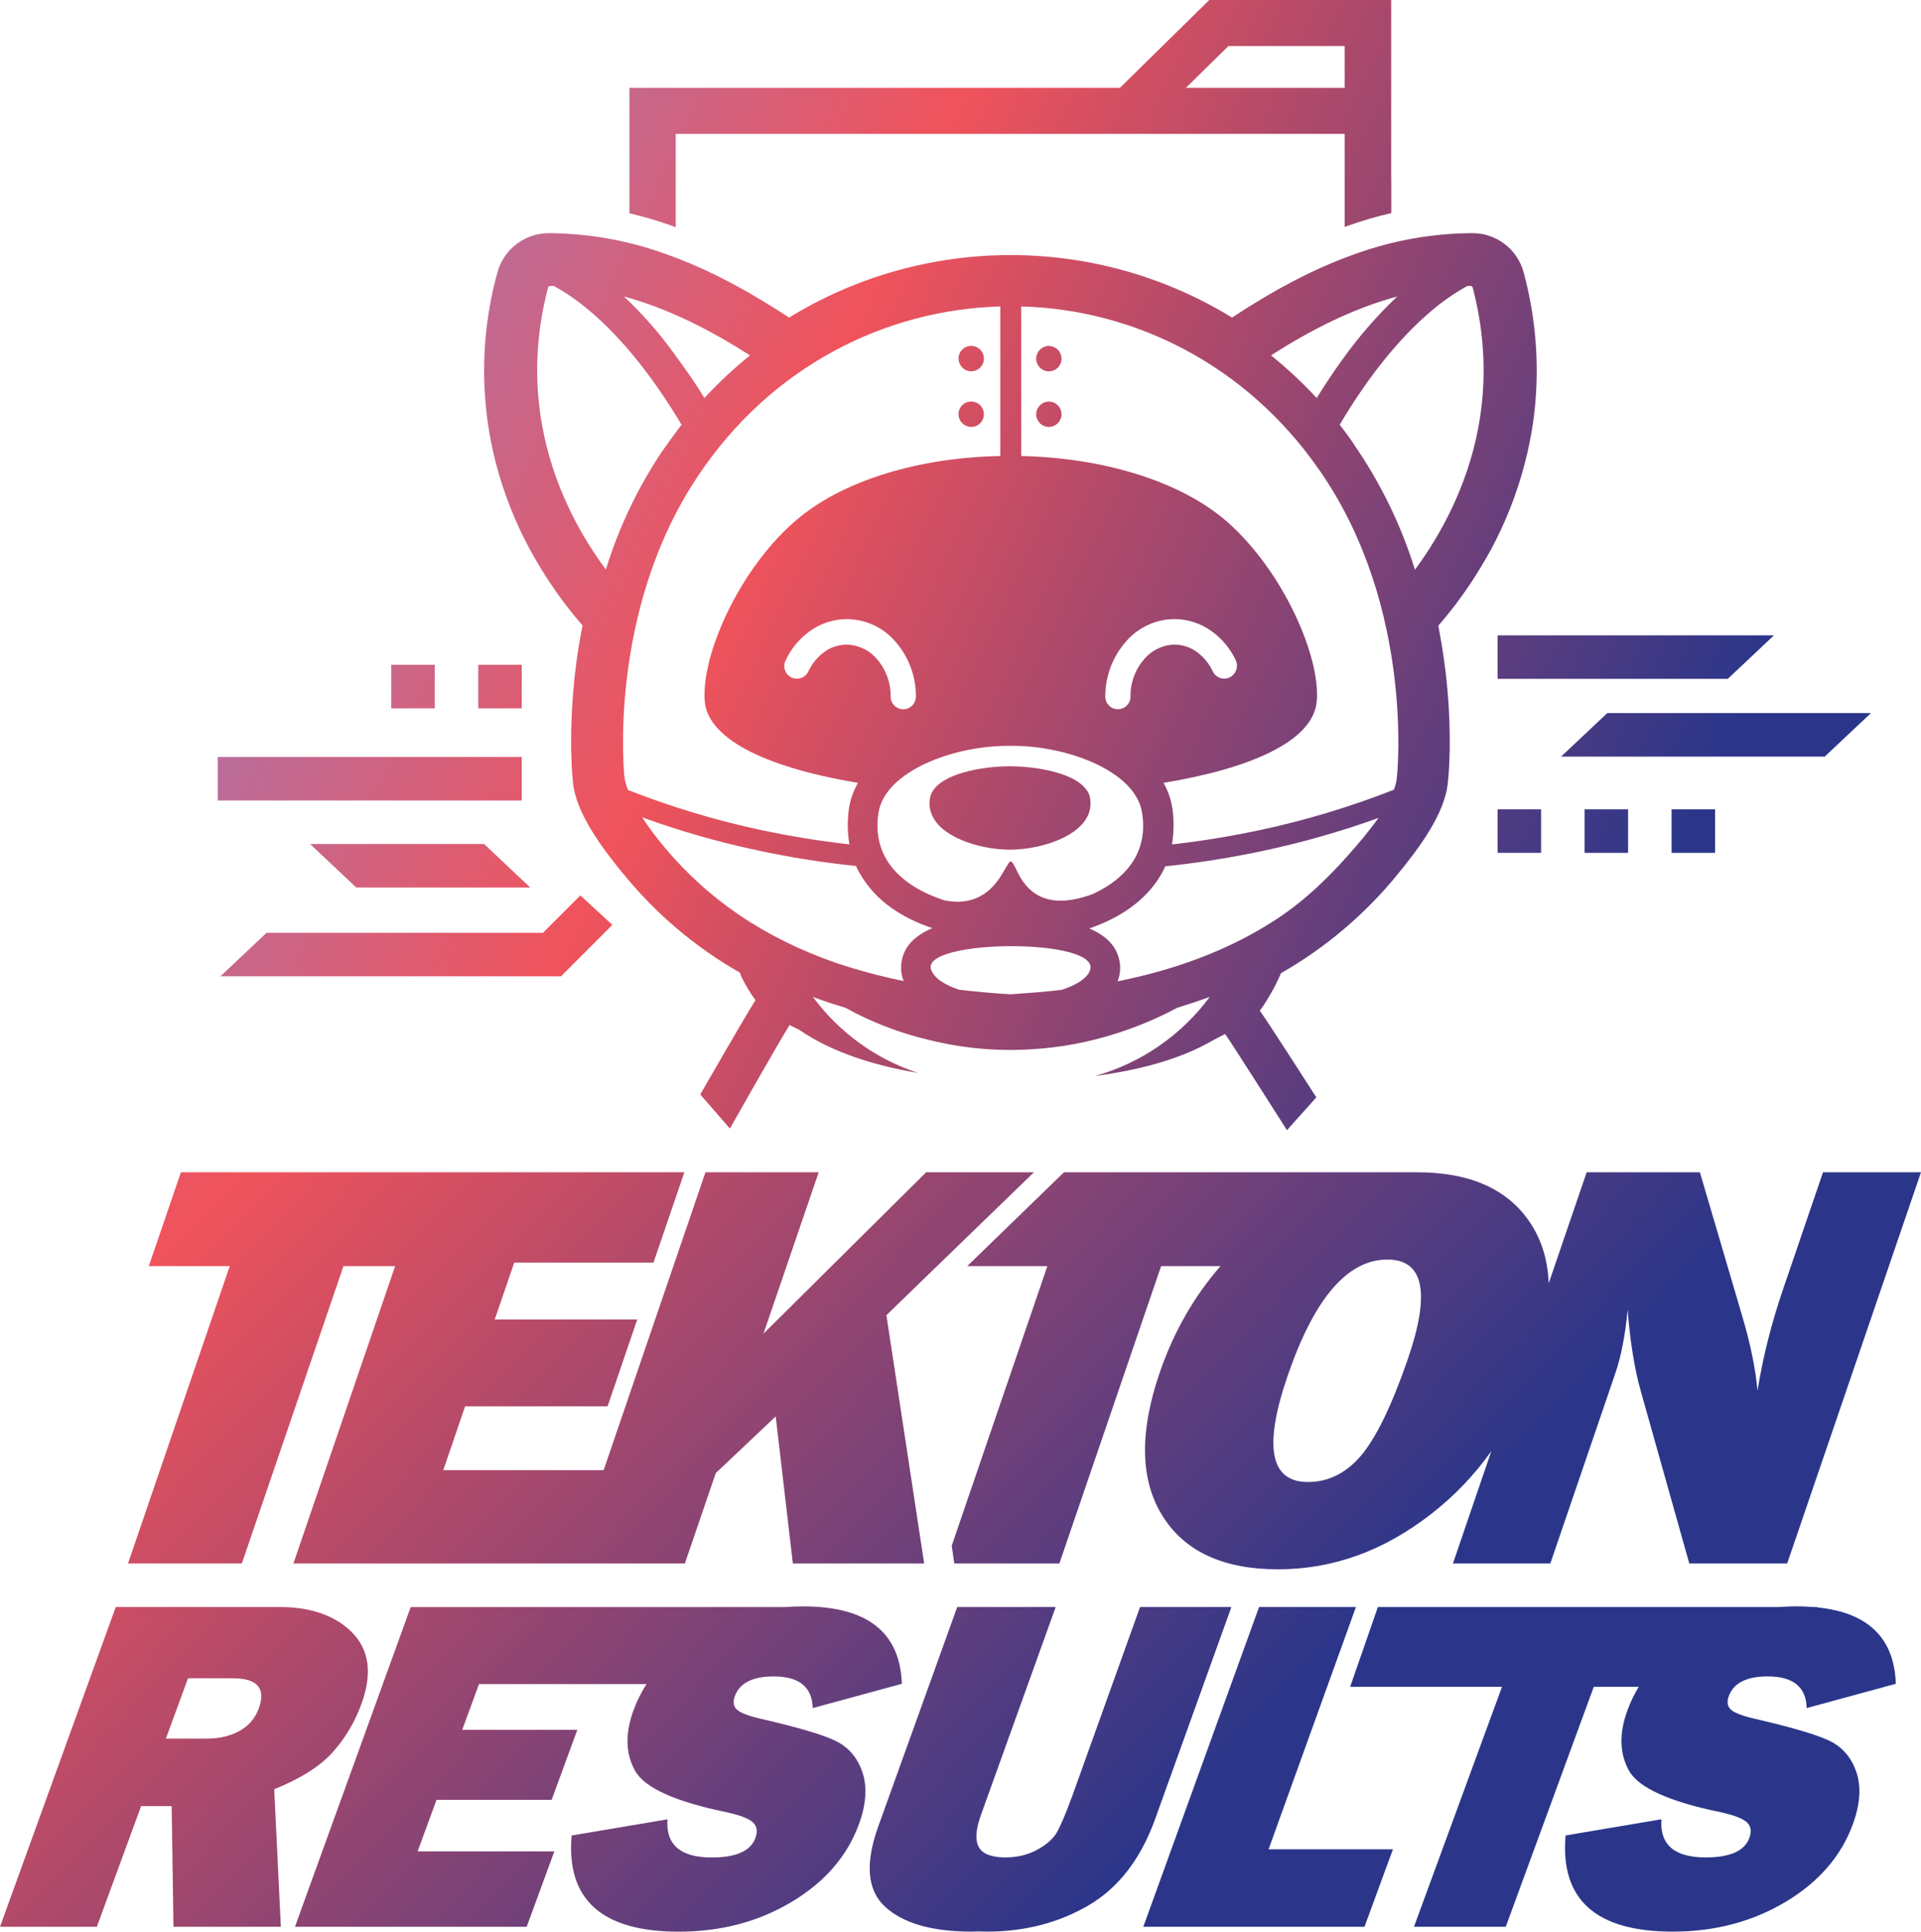 <?xml version="1.0" encoding="UTF-8"?>
<svg id="Layer_1" data-name="Layer 1" xmlns="http://www.w3.org/2000/svg" xmlns:xlink="http://www.w3.org/1999/xlink" viewBox="0 0 146.999 147.793">
  <defs>
    <style>
      .cls-1 {
        fill: url(#linear-gradient);
      }

      .cls-1, .cls-2, .cls-3, .cls-4, .cls-5, .cls-6, .cls-7, .cls-8, .cls-9, .cls-10, .cls-11, .cls-12, .cls-13, .cls-14, .cls-15, .cls-16, .cls-17, .cls-18, .cls-19, .cls-20, .cls-21, .cls-22, .cls-23, .cls-24, .cls-25 {
        stroke-width: 0px;
      }

      .cls-2 {
        fill: url(#linear-gradient-25);
      }

      .cls-3 {
        fill: url(#linear-gradient-11);
      }

      .cls-4 {
        fill: url(#linear-gradient-12);
      }

      .cls-5 {
        fill: url(#linear-gradient-13);
      }

      .cls-6 {
        fill: url(#linear-gradient-10);
      }

      .cls-7 {
        fill: url(#linear-gradient-17);
      }

      .cls-8 {
        fill: url(#linear-gradient-16);
      }

      .cls-9 {
        fill: url(#linear-gradient-19);
      }

      .cls-10 {
        fill: url(#linear-gradient-15);
      }

      .cls-11 {
        fill: url(#linear-gradient-23);
      }

      .cls-12 {
        fill: url(#linear-gradient-21);
      }

      .cls-13 {
        fill: url(#linear-gradient-18);
      }

      .cls-14 {
        fill: url(#linear-gradient-14);
      }

      .cls-15 {
        fill: url(#linear-gradient-22);
      }

      .cls-16 {
        fill: url(#linear-gradient-20);
      }

      .cls-17 {
        fill: url(#linear-gradient-24);
      }

      .cls-18 {
        fill: url(#linear-gradient-4);
      }

      .cls-19 {
        fill: url(#linear-gradient-2);
      }

      .cls-20 {
        fill: url(#linear-gradient-3);
      }

      .cls-21 {
        fill: url(#linear-gradient-8);
      }

      .cls-22 {
        fill: url(#linear-gradient-9);
      }

      .cls-23 {
        fill: url(#linear-gradient-7);
      }

      .cls-24 {
        fill: url(#linear-gradient-5);
      }

      .cls-25 {
        fill: url(#linear-gradient-6);
      }
    </style>
    <linearGradient id="linear-gradient" x1="-42.631" y1="82.114" x2="54.742" y2="175.92" gradientUnits="userSpaceOnUse">
      <stop offset="0" stop-color="#a577b3"/>
      <stop offset=".363" stop-color="#f0535b"/>
      <stop offset="1" stop-color="#2b368a"/>
    </linearGradient>
    <linearGradient id="linear-gradient-2" x1="-27.416" y1="66.32" x2="69.957" y2="160.126" xlink:href="#linear-gradient"/>
    <linearGradient id="linear-gradient-3" x1="-2.602" y1="40.563" x2="94.771" y2="134.369" xlink:href="#linear-gradient"/>
    <linearGradient id="linear-gradient-4" x1="11.498" y1="25.927" x2="108.871" y2="119.733" xlink:href="#linear-gradient"/>
    <linearGradient id="linear-gradient-5" x1="-9.269" y1="47.483" x2="88.105" y2="141.289" xlink:href="#linear-gradient"/>
    <linearGradient id="linear-gradient-6" x1="3.16" y1="58.844" x2="108.38" y2="107.709" xlink:href="#linear-gradient"/>
    <linearGradient id="linear-gradient-7" x1="3.598" y1="57.901" x2="108.818" y2="106.766" xlink:href="#linear-gradient"/>
    <linearGradient id="linear-gradient-8" x1="22.594" y1="16.996" x2="127.814" y2="65.861" xlink:href="#linear-gradient"/>
    <linearGradient id="linear-gradient-9" x1="21.413" y1="19.539" x2="126.633" y2="68.404" xlink:href="#linear-gradient"/>
    <linearGradient id="linear-gradient-10" x1="23.775" y1="14.453" x2="128.995" y2="63.318" xlink:href="#linear-gradient"/>
    <linearGradient id="linear-gradient-11" x1="10.618" y1="42.785" x2="115.838" y2="91.65" xlink:href="#linear-gradient"/>
    <linearGradient id="linear-gradient-12" x1="11.799" y1="40.242" x2="117.019" y2="89.107" xlink:href="#linear-gradient"/>
    <linearGradient id="linear-gradient-13" x1="26.896" y1="7.733" x2="132.116" y2="56.598" xlink:href="#linear-gradient"/>
    <linearGradient id="linear-gradient-14" x1="28.08" y1="5.183" x2="133.3" y2="54.048" xlink:href="#linear-gradient"/>
    <linearGradient id="linear-gradient-15" x1="35.677" y1="-11.175" x2="140.897" y2="37.69" xlink:href="#linear-gradient"/>
    <linearGradient id="linear-gradient-16" x1="20.208" y1="22.135" x2="125.428" y2="71" xlink:href="#linear-gradient"/>
    <linearGradient id="linear-gradient-17" x1="27.782" y1="5.826" x2="133.002" y2="54.691" xlink:href="#linear-gradient"/>
    <linearGradient id="linear-gradient-18" x1="26.157" y1="9.325" x2="131.377" y2="58.19" xlink:href="#linear-gradient"/>
    <linearGradient id="linear-gradient-19" x1="27.21" y1="7.057" x2="132.43" y2="55.922" xlink:href="#linear-gradient"/>
    <linearGradient id="linear-gradient-20" x1="28.835" y1="3.558" x2="134.055" y2="52.423" xlink:href="#linear-gradient"/>
    <linearGradient id="linear-gradient-21" x1="15.228" y1="32.857" x2="120.448" y2="81.722" xlink:href="#linear-gradient"/>
    <linearGradient id="linear-gradient-22" x1="5.477" y1="53.853" x2="110.698" y2="102.718" xlink:href="#linear-gradient"/>
    <linearGradient id="linear-gradient-23" x1="7.336" y1="49.851" x2="112.556" y2="98.716" xlink:href="#linear-gradient"/>
    <linearGradient id="linear-gradient-24" x1="-11.975" y1="50.292" x2="85.398" y2="144.098" xlink:href="#linear-gradient"/>
    <linearGradient id="linear-gradient-25" x1="19.58" y1="17.537" x2="116.953" y2="111.344" xlink:href="#linear-gradient"/>
  </defs>
  <path class="cls-1" d="m25.45,134.076c.958-1.067,1.692-2.296,2.202-3.688.783-2.134.644-3.853-.417-5.156-1.061-1.303-2.983-2.274-5.765-2.274h-12.611L0,147.422h7.411l3.388-9.233h2.337l.139,9.233h8.216l-.508-10.524c2.02-.814,3.509-1.754,4.466-2.821Zm-5.651-3.352c-.277.755-.77,1.327-1.478,1.716-.709.389-1.529.584-2.461.584h-3.166l1.694-4.617h3.414c1.898,0,2.564.772,1.998,2.317Z"/>
  <path class="cls-19" d="m63.824,133.141c-1.043-.47-2.896-1.01-5.562-1.621-.968-.223-1.589-.459-1.864-.706-.275-.248-.33-.595-.166-1.044.368-1.002,1.359-1.503,2.975-1.503,1.946,0,2.94.808,2.985,2.423l6.819-1.857c-.131-3.95-2.655-5.925-7.572-5.925-.468,0-.923.02-1.371.052h-28.64l-8.858,24.464h17.733l2.116-5.766h-10.463l1.447-3.944h8.809l1.966-5.359h-8.808l1.285-3.502h12.817c-.398.632-.734,1.296-.993,2.001-.649,1.769-.613,3.309.109,4.618.722,1.309,3.051,2.37,6.987,3.181,1.027.224,1.702.48,2.027.769.324.289.391.693.201,1.212-.363.991-1.477,1.486-3.34,1.486-2.394,0-3.523-.973-3.386-2.919l-7.335,1.238c-.42,4.906,2.312,7.358,8.196,7.358,3.219,0,6.098-.758,8.635-2.274,2.537-1.516,4.254-3.496,5.15-5.938.567-1.546.653-2.888.258-4.027-.395-1.139-1.114-1.943-2.156-2.413Z"/>
  <polygon class="cls-20" points="103.758 122.958 96.347 122.958 87.488 147.422 104.415 147.422 106.589 141.496 97.073 141.496 103.758 122.958"/>
  <path class="cls-18" d="m135.268,128.266c1.946,0,2.941.808,2.985,2.423l6.819-1.857c-.116-3.509-2.126-5.456-6.019-5.848l.032-.026h-.345c-.397-.031-.806-.052-1.24-.052-.468,0-.923.02-1.371.052h-30.69l-2.122,6.103h11.621l-6.736,18.36h7.022l6.736-18.36h3.438c-.339.568-.629,1.163-.859,1.789-.649,1.769-.613,3.309.109,4.618.722,1.309,3.051,2.37,6.987,3.181,1.027.224,1.702.48,2.027.769.324.289.391.693.201,1.212-.363.991-1.477,1.486-3.34,1.486-2.394,0-3.523-.973-3.386-2.919l-7.335,1.238c-.42,4.906,2.312,7.358,8.196,7.358,3.219,0,6.098-.758,8.635-2.274,2.537-1.516,4.254-3.496,5.15-5.938.567-1.546.653-2.888.258-4.027-.395-1.139-1.114-1.943-2.156-2.413-1.043-.47-2.896-1.01-5.562-1.621-.968-.223-1.589-.459-1.864-.706-.275-.248-.33-.595-.166-1.044.368-1.002,1.359-1.503,2.975-1.503Z"/>
  <path class="cls-24" d="m94.228,122.958h-6.989l-5.185,14.452c-.515,1.403-.917,2.347-1.206,2.83-.289.484-.789.917-1.5,1.3-.711.383-1.513.575-2.407.575-1.07,0-1.752-.265-2.045-.796-.293-.531-.228-1.374.196-2.529l5.691-15.832h-7.535l-6.009,16.699c-1.056,2.877-.895,4.953.484,6.226,1.378,1.274,3.588,1.91,6.631,1.91.181,0,.358-.01.537-.016.202.008.403.016.615.016,2.889,0,5.476-.663,7.761-1.99,2.285-1.327,3.983-3.505,5.095-6.536l5.867-16.309Z"/>
  <polygon class="cls-25" points="41.55 71.371 20.4 71.371 16.868 74.699 42.928 74.699 46.86 70.766 44.41 68.511 41.55 71.371"/>
  <polygon class="cls-23" points="51.167 80.017 51.182 80.017 51.201 79.983 51.167 80.017"/>
  <rect class="cls-21" x="121.256" y="61.924" width="3.328" height="3.328"/>
  <rect class="cls-22" x="114.599" y="61.924" width="3.328" height="3.328"/>
  <rect class="cls-6" x="127.913" y="61.924" width="3.328" height="3.328"/>
  <rect class="cls-3" x="29.94" y="50.867" width="3.328" height="3.328"/>
  <rect class="cls-4" x="36.597" y="50.867" width="3.328" height="3.328"/>
  <polygon class="cls-5" points="143.166 54.56 122.991 54.56 119.459 57.889 139.633 57.889 143.166 54.56"/>
  <polygon class="cls-14" points="114.599 51.938 132.216 51.938 135.748 48.61 114.599 48.61 114.599 51.938"/>
  <path class="cls-10" d="m51.424,17.281c.094.033.189.071.284.105v-7.142h51.189l0,7.124c.058-.021.116-.044.174-.065,1.114-.404,2.247-.735,3.394-.999v-2.217l-.008-.639V0h-13.919l-6.843,6.724h-37.527v9.597c1.1.257,2.187.574,3.256.959Zm51.474-10.557h-12.154l3.262-3.205h8.893v3.205Z"/>
  <path class="cls-8" d="m92.846,79.581l.901-.469c.501.696,4.733,7.359,4.733,7.359l2.25-2.507s-3.728-5.81-4.325-6.639c.177-.233.341-.475.493-.725.36-.567.681-1.157.961-1.768.046-.114.114-.253.161-.368,3.423-1.954,6.454-4.525,8.94-7.583,1.522-1.862,3.631-4.596,3.837-7.055.093-.827.116-1.675.139-2.529.023-2.043-.092-4.085-.344-6.113-.139-1.127-.323-2.229-.53-3.308.901-1.038,1.734-2.132,2.494-3.276.507-.77.988-1.564,1.442-2.38l.064-.113c1.151-2.128,2.037-4.388,2.638-6.731.257-.993.461-1.999.609-3.014,0-.04.011-.079.017-.12.026-.189.052-.378.075-.569.422-3.626.148-7.299-.805-10.823-.474-1.78-2.089-3.017-3.931-3.011-3.067.016-6.109.558-8.993,1.605-3.311,1.174-6.419,2.893-9.392,4.854-10.4-6.376-23.497-6.376-33.897,0-3.005-1.97-6.134-3.703-9.467-4.872-2.861-1.033-5.877-1.57-8.918-1.586-1.832.001-3.44,1.223-3.931,2.989-.975,3.521-1.255,7.197-.827,10.825.018.161.041.324.062.487.009.069.015.137.026.206.143,1.013.342,2.017.597,3.008.606,2.343,1.495,4.604,2.648,6.732l.058.102c.448.812.928,1.606,1.442,2.383.763,1.147,1.599,2.243,2.503,3.282-.23,1.149-.413,2.322-.551,3.471-.233,1.99-.34,3.993-.321,5.997.023.805.046,1.655.137,2.483.184,2.39,2.345,5.216,3.838,7.032,2.485,3.059,5.517,5.63,8.94,7.583.036.126.082.25.139.368.302.608.654,1.189,1.054,1.737-.947,1.495-4.225,7.216-4.225,7.216l2.268,2.605s3.654-6.466,4.567-7.917c.423.224.684.332.684.332,2.55,1.771,5.883,2.782,9.147,3.333-3.219-1.058-6.03-3.089-8.045-5.814.806.298,1.634.574,2.483.827,2.009,1.109,4.16,1.937,6.394,2.46,2.59.648,5.265.888,7.929.711,2.163-.133,4.301-.534,6.365-1.194,1.629-.511,3.207-1.173,4.712-1.979.826-.253,1.653-.528,2.482-.827-2.169,2.929-5.248,5.055-8.756,6.044,3.148-.414,6.434-1.218,9.031-2.74Zm-9.483-5.231l.005.003c-.304.598-1.127,1.057-2.115,1.379-1.286.16-2.62.253-3.929.344-1.309-.069-2.62-.207-3.907-.344-1.058-.346-1.908-.851-2.16-1.522-.924-2.412,13.463-2.48,12.106.14Zm-35.578-14.868s-1.379-12.595,5.633-23.074c5.607-8.389,14.317-12.708,23.127-12.961v11.444c-6.114.114-12.134,1.815-15.812,5.079-4.274,3.768-7.101,10.272-6.802,13.702.276,3.056,5.195,5.147,11.723,6.227-.335.582-.565,1.218-.679,1.88-.142.938-.135,1.892.023,2.827-2.482-.277-4.689-.667-6.688-1.081-3.495-.743-6.923-1.773-10.249-3.078-.135-.308-.227-.633-.276-.965ZM112.277,21.883h.318l.046.046.046.046c.196.741.353,1.469.478,2.183.082.477.152.947.204,1.411.052.464.093.923.119,1.37.014.225.023.457.03.674.02.667.014,1.319-.02,1.958-.023.426-.056.845-.099,1.259-.021.206-.046.411-.073.609-.696,5.283-3.052,9.448-5.051,12.151-1.043-3.356-2.583-6.538-4.567-9.439-.184-.288-.379-.569-.58-.845-.201-.276-.408-.547-.609-.81.119-.203.24-.406.364-.609,1.828-2.995,4.112-5.96,6.655-8.104.848-.723,1.766-1.359,2.74-1.9Zm-43.714,27.259c.992,1.158,1.533,2.635,1.522,4.159.001.533-.431.966-.964.966-.533.001-.966-.431-.966-.964v-.002c.018-1.045-.35-2.06-1.034-2.85-.574-.698-1.424-1.11-2.328-1.128v.003c-.599-.001-1.184.183-1.675.528-.545.39-.981.915-1.264,1.522-.16.338-.5.553-.874.553-.143 0-.284-.031-.413-.093-.481-.229-.686-.805-.457-1.286l0-0c.425-.926,1.089-1.722,1.924-2.305.809-.565,1.771-.87,2.757-.874,1.457.003,2.837.651,3.77,1.771Zm21.326-1.774c.987.005,1.949.311,2.757.877.837.581,1.503,1.374,1.93,2.299.208.489-.004,1.055-.483,1.286-.481.229-1.057.025-1.286-.457l-0-0c-.283-.608-.718-1.132-1.264-1.522-.49-.345-1.075-.529-1.675-.528-.901.019-1.748.43-2.322,1.125-.685.79-1.055,1.805-1.037,2.85.001.533-.431.966-.964.966-.533.001-.966-.431-.966-.964v-.002c-.005-1.527.542-3.004,1.539-4.159.932-1.119,2.313-1.768,3.77-1.771Zm-17.647,21.512c-3.241-1.057-5.584-3.24-5.01-6.732.528-3.148,5.769-5.126,10.066-5.08h.041c4.298-.046,9.537,1.932,10.048,5.08.505,3.01-1.172,5.055-3.747,6.25-3.815,1.425-5.147-.435-5.746-1.608-.276-.575-.413-.874-.551-.874h-.046c-.093.046-.23.323-.553.851-.597,1.057-1.86,2.666-4.503,2.113Zm34.421-8.454c-3.349,1.315-6.799,2.352-10.318,3.103-1.979.414-4.207.804-6.665,1.081.158-.935.165-1.89.023-2.827-.11-.663-.336-1.301-.667-1.885,6.546-1.079,11.446-3.148,11.723-6.227.304-3.425-2.552-9.929-6.802-13.702-3.677-3.241-9.698-4.942-15.812-5.079l-.002-11.443c8.641.228,17.236,4.435,22.867,12.592,7.308,10.549,5.883,23.446,5.883,23.446-.035.322-.112.639-.23.941Zm-21.004,13.073c-.23-1.195-1.125-1.955-2.297-2.46,2.252-.781,4.275-2.067,5.469-4.091.139-.23.23-.435.346-.665,2.532-.262,5.048-.661,7.538-1.195,2.979-.637,5.912-1.474,8.778-2.506-.344.46-.712.942-1.102,1.425-2,2.413-4.159,4.665-6.779,6.367-3.631,2.366-7.745,3.837-12.088,4.71.194-.505.241-1.054.137-1.585Zm21.258-50.813c-1.583,1.503-3.015,3.158-4.274,4.942-.667.913-1.288,1.862-1.885,2.827-1.085-1.17-2.253-2.261-3.494-3.264,3.011-1.935,6.251-3.585,9.652-4.505Zm-53.017,7.769c-.431-.725-.9-1.423-1.39-2.115-.162-.23-.327-.46-.495-.69-.152-.216-.304-.431-.466-.647-1.127-1.558-2.402-3.004-3.806-4.318,3.4.92,6.617,2.57,9.651,4.505-1.242,1.002-2.409,2.093-3.494,3.264Zm-8.833-6.719c.171.143.341.29.51.44,2.53,2.255,4.776,5.294,6.577,8.323-.505.667-1.011,1.356-1.494,2.045-1.861,2.787-3.309,5.83-4.298,9.033-.983-1.325-1.849-2.732-2.588-4.207-.075-.152-.152-.304-.221-.457-.967-2.012-1.661-4.144-2.064-6.339-.072-.394-.136-.796-.187-1.206-.052-.41-.096-.822-.128-1.244-.017-.212-.029-.423-.04-.638-.03-.639-.037-1.297-.014-1.967.008-.221.018-.442.032-.665.027-.448.067-.9.122-1.358.055-.458.12-.923.203-1.393.041-.234.087-.47.136-.709.095-.475.208-.956.338-1.443.045-.009.085-.033.114-.069h.321c.709.39,1.386.835,2.026,1.331.22.167.438.342.655.524Zm18.875,49.925c-5.354-1.862-9.812-4.803-13.352-9.147-.519-.632-1.002-1.293-1.448-1.979,2.88,1.05,5.831,1.895,8.83,2.529,2.489.536,5.005.935,7.538,1.195.092.233.207.456.344.665,1.195,2.046,3.218,3.333,5.493,4.091-1.197.505-2.142,1.283-2.348,2.529v.003c-.093.493-.045,1.003.137,1.471.012.012.02.028.023.046-1.766-.36-3.509-.828-5.217-1.402Z"/>
  <path class="cls-7" d="m73.551,28.024c.049.063.105.12.167.17.021.016.039.035.061.05.154.104.34.165.54.166.103 0.0.201-.02.295-.05.21-.067.39-.199.511-.378.033-.048.06-.1.083-.154.052-.119.083-.251.083-.389 0-.132-.027-.257-.074-.372-.001-.002-.001-.004-.002-.006-.049-.116-.12-.221-.208-.309-.132-.132-.301-.226-.491-.265-.063-.013-.129-.02-.196-.02h-0c-.531-.005-.966.421-.971.953-0.0.008-0.0.015 0.0.023.002.219.079.419.203.581Z"/>
  <path class="cls-13" d="m73.634,32.38c.007.007.015.012.022.019.133.126.301.214.489.249.057.011.114.018.174.018.335 0.0.631-.17.805-.428.105-.155.166-.342.166-.543,0-.022-.005-.043-.007-.065-.011-.164-.061-.317-.143-.449-.039-.062-.083-.121-.134-.173-.176-.176-.419-.285-.687-.285h-0c-.531-.005-.966.421-.971.953v0c-0.0.006-0.0.012,0,.018.001.268.11.51.286.685Z"/>
  <path class="cls-9" d="m79.38,32.097c.036.078.083.149.137.214.019.023.036.048.057.07.087.087.191.157.305.206.117.05.246.078.381.078.083,0,.163-.014.24-.033.308-.079.555-.302.666-.596.04-.107.065-.221.065-.342,0-.056-.007-.111-.017-.164-.078-.458-.475-.807-.955-.807-.266.006-.506.116-.681.291-.175.175-.285.415-.291.681,0,.144.033.28.09.403Z"/>
  <path class="cls-16" d="m79.336,27.724c.022.071.051.139.087.202.126.218.332.38.579.449.083.023.168.039.258.039.201,0,.388-.061.543-.166.258-.175.428-.47.428-.805,0-.043-.007-.084-.013-.126-.037-.282-.19-.528-.416-.68-.155-.105-.342-.166-.543-.166v-.005c-.067.001-.132.009-.194.023-.44.097-.769.486-.777.952,0,.098.019.191.046.281Z"/>
  <path class="cls-12" d="m83.449,61.453c-.001-.077-.005-.155-.014-.234-.007-.068-.016-.136-.029-.205-.02-.099-.051-.195-.091-.288-.059-.135-.145-.261-.243-.383-.09-.112-.195-.218-.315-.319-.113-.094-.234-.185-.369-.27-.129-.081-.269-.156-.417-.228-.143-.07-.295-.134-.453-.196-.155-.06-.316-.116-.483-.168-.165-.052-.336-.1-.51-.144-.175-.044-.353-.085-.536-.121-.184-.037-.371-.07-.56-.1-.193-.03-.388-.056-.584-.078-.203-.022-.407-.04-.611-.054-.215-.014-.429-.023-.64-.028-.106-.002-.212-.006-.316-.006-.117,0-.237.003-.357.006-.235.006-.472.017-.711.036-.254.019-.508.047-.76.08-.278.036-.552.081-.821.134-.318.063-.627.137-.922.224-.431.126-.831.277-1.181.455-.45.229-.813.503-1.055.819-.147.193-.253.4-.298.626-.159.846.122,1.554.663,2.127.704.746,1.848,1.264,3.037,1.564.183.046.367.087.551.123.643.125,1.281.187,1.854.187h.069c2.466-.022,6.124-1.178,6.101-3.562Z"/>
  <polygon class="cls-15" points="40.575 67.905 37.042 64.577 23.728 64.577 27.261 67.905 40.575 67.905"/>
  <rect class="cls-11" x="16.664" y="57.92" width="23.261" height="3.328"/>
  <polygon class="cls-17" points="18.507 119.624 26.283 96.874 30.236 96.874 22.453 119.624 43.752 119.624 44.987 119.624 52.408 119.624 54.771 112.713 59.358 108.373 60.671 119.624 70.718 119.624 67.83 100.627 79.12 89.692 70.872 89.692 58.424 102.04 62.648 89.692 56.373 89.692 55.553 89.692 53.984 89.692 46.191 112.489 33.921 112.489 35.589 107.601 46.493 107.601 48.763 100.959 37.859 100.959 39.35 96.604 50.006 96.604 52.37 89.692 34.932 89.692 32.693 89.692 13.843 89.692 11.387 96.874 17.58 96.874 9.796 119.624 18.507 119.624"/>
  <path class="cls-2" d="m81.421,89.692l-7.406,7.182h6.132l-7.321,21.399.201,1.351h8.039l7.784-22.75h4.545c-2.018,2.316-3.557,4.994-4.615,8.039-1.598,4.603-1.544,8.286.155,11.036,1.699,2.749,4.657,4.123,8.865,4.123,4.186,0,8.085-1.405,11.715-4.232,1.776-1.379,3.311-2.984,4.606-4.811l-2.938,8.595h7.452l4.958-14.503c.463-1.344.78-2.981.957-4.911.193,2.448.525,4.518,1.004,6.217l3.714,13.197h7.491l10.24-29.932h-7.498l-3.027,8.865c-.919,2.672-1.575,5.29-1.985,7.854-.147-1.652-.533-3.575-1.182-5.753l-3.228-10.966h-8.664l-2.903,8.491c-.071-1.677-.497-3.156-1.291-4.429-1.683-2.69-4.598-4.048-8.728-4.061l.002-.001h-27.075Zm26.279,14.379c-1.228,3.545-2.425,5.985-3.568,7.321-1.143,1.336-2.494,2-4.054,2-2.904,0-3.413-2.749-1.506-8.24,2.031-5.854,4.556-8.78,7.591-8.78,2.803,0,3.321,2.564,1.537,7.699Z"/>
</svg>